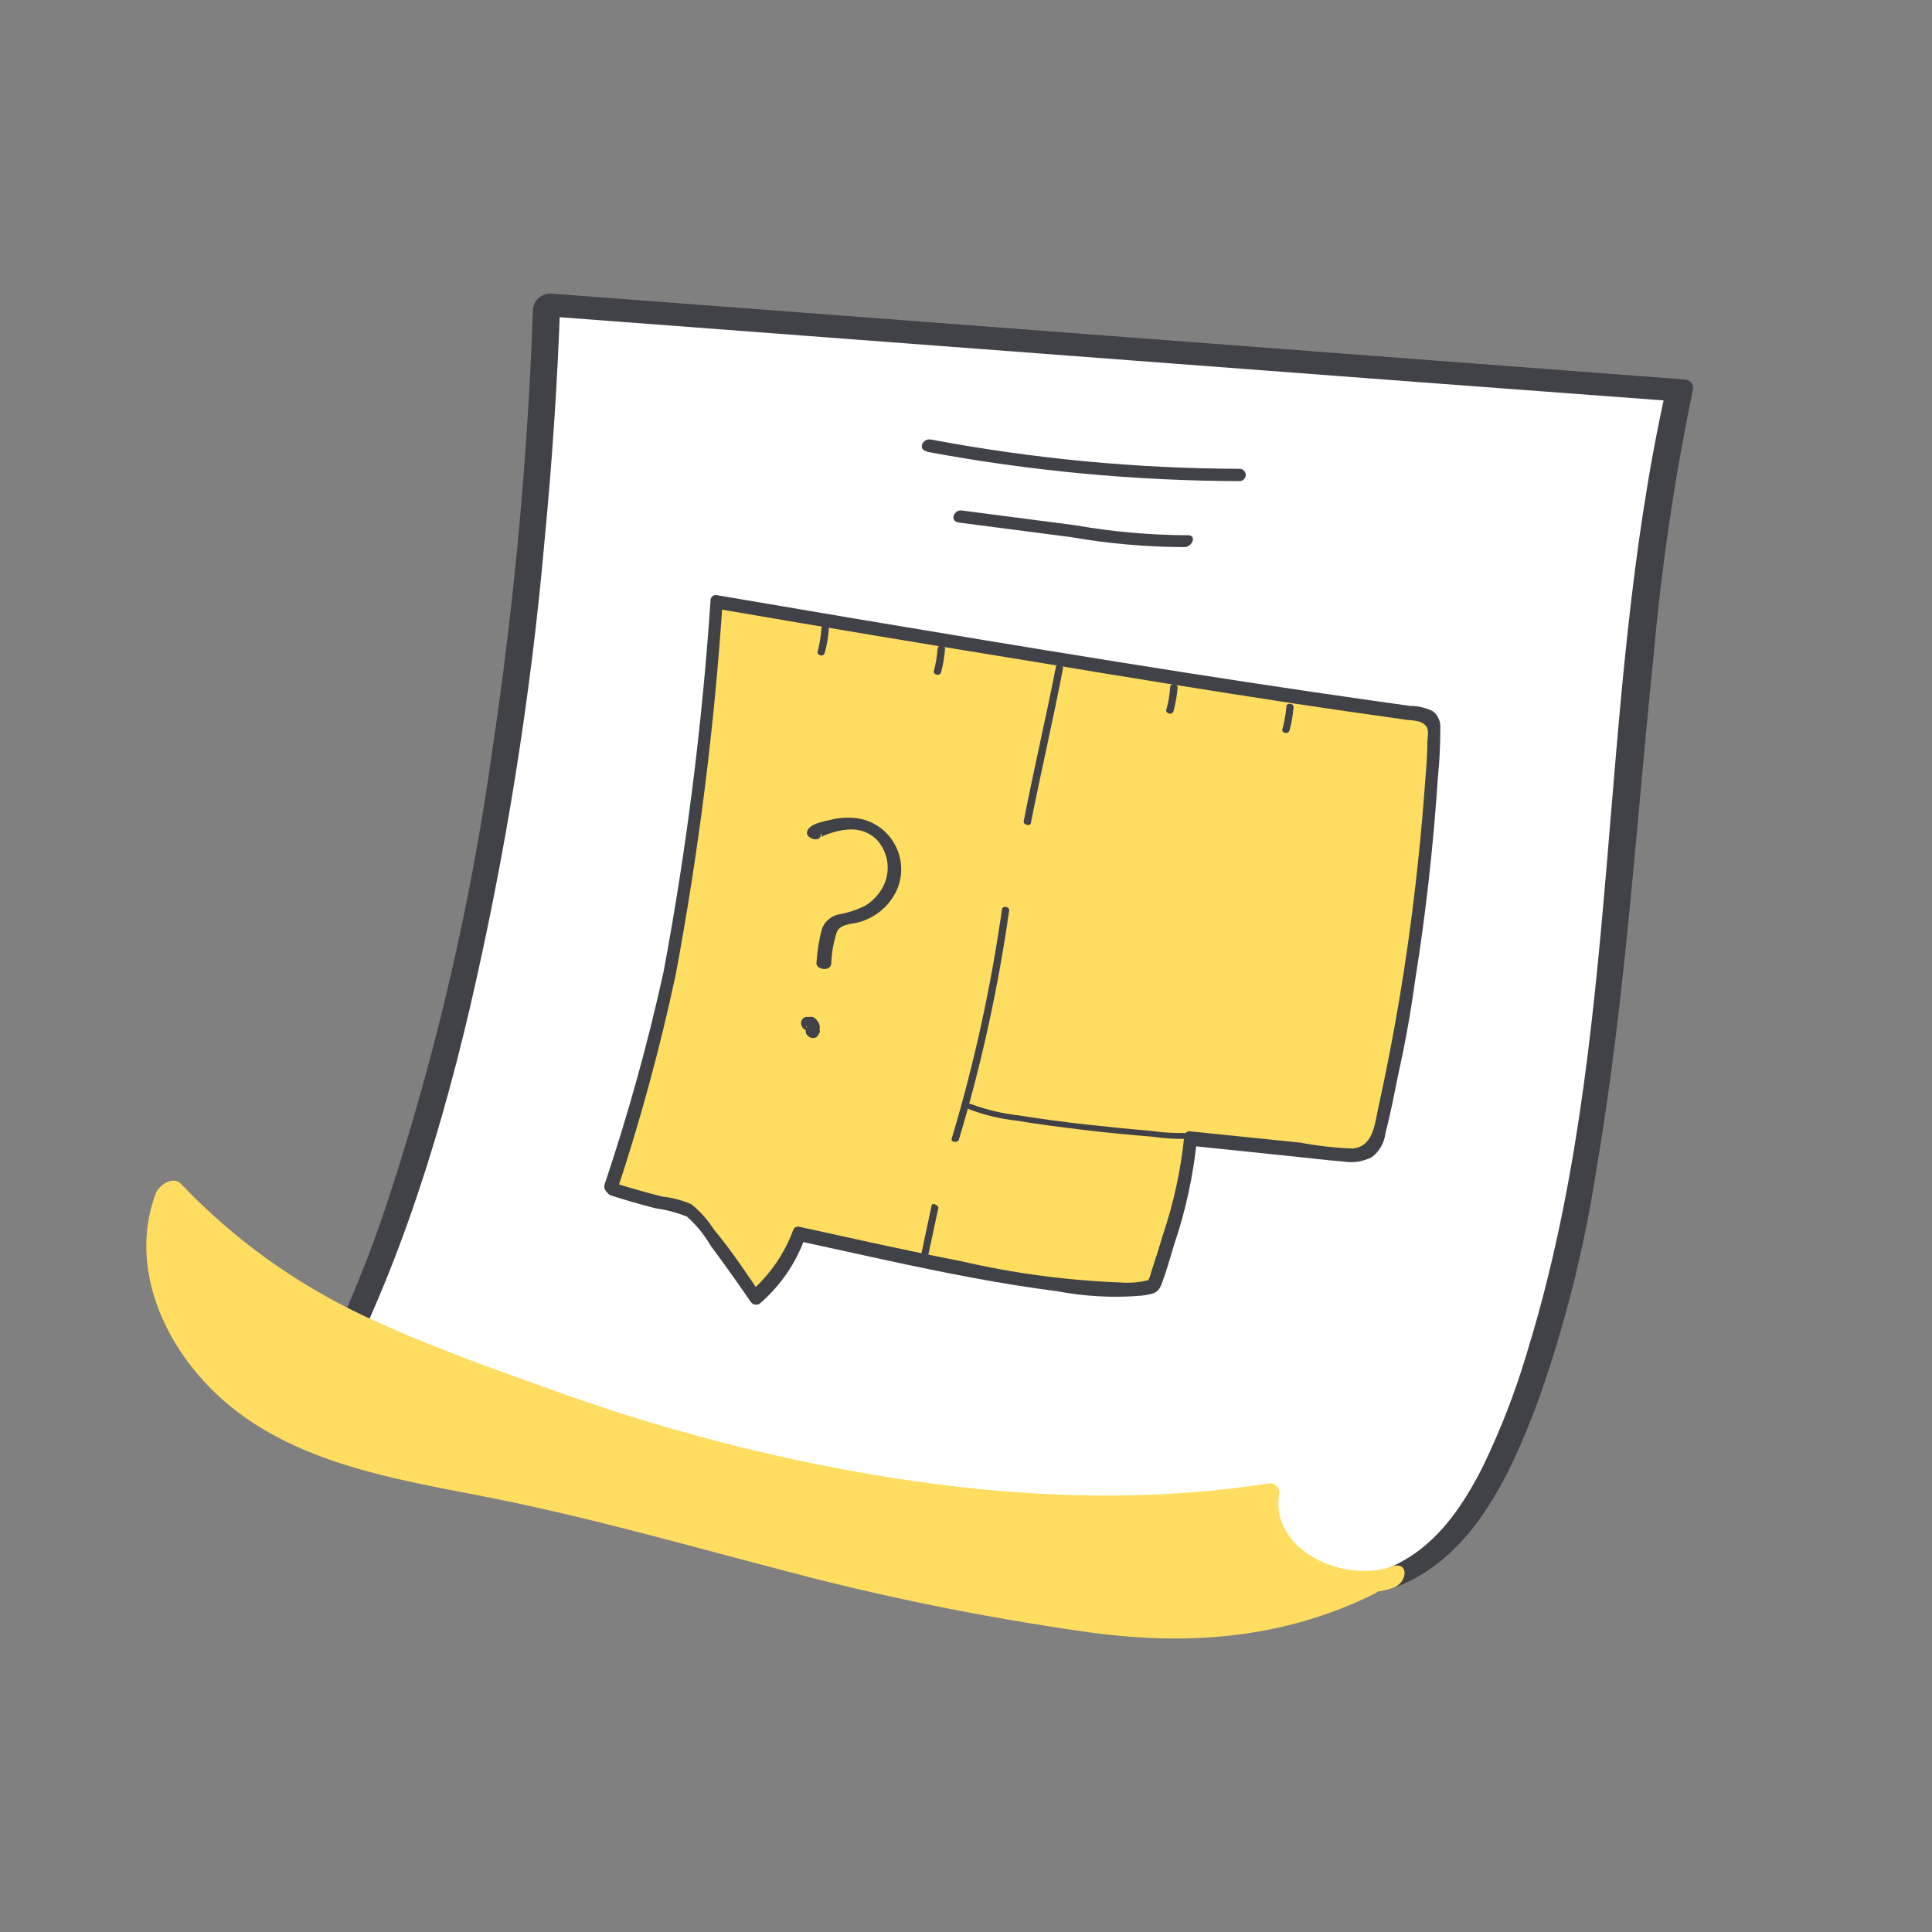 <svg width="50" height="50" viewBox="0 0 50 50" fill="none" xmlns="http://www.w3.org/2000/svg">
<rect x="0" y="0" width="50" height="50" fill="#808080" stroke="none"/>
<path d="M7.912 36.716C12.191 29.216 13.863 16.512 14.156 7.894L43.462 10.095C41.725 17.818 42.221 30.129 38.989 37.367C38.351 38.796 37.462 40.292 35.992 40.826" fill="white"/>
<path d="M8.24 36.769C10.114 33.462 11.294 29.777 12.156 26.102C13.088 22.095 13.74 18.027 14.099 13.928C14.294 11.886 14.431 9.841 14.5 7.792L13.981 8.171L36.832 9.898L43.321 10.383L43.107 10.121C41.282 18.299 42.011 26.921 39.527 34.974C39.229 35.993 38.843 36.985 38.382 37.943C37.824 39.049 37.095 40.118 35.889 40.595C35.447 40.765 35.695 41.239 36.13 41.072C38.103 40.315 39.072 38.193 39.771 36.352C40.468 34.411 40.979 32.408 41.298 30.371C42.061 25.928 42.336 21.417 42.798 16.936C43.004 14.636 43.34 12.349 43.813 10.087C43.819 10.059 43.819 10.03 43.814 10.001C43.809 9.973 43.798 9.945 43.782 9.921C43.766 9.897 43.745 9.876 43.721 9.86C43.697 9.843 43.67 9.832 43.641 9.826C43.633 9.822 43.622 9.822 43.614 9.822L20.782 8.091L14.313 7.602C14.065 7.565 13.832 7.735 13.794 7.981C13.66 11.792 13.313 15.595 12.748 19.368C12.198 23.333 11.294 27.243 10.046 31.049C9.408 32.995 8.585 34.876 7.588 36.667C7.355 37.072 8.069 37.046 8.24 36.769Z" fill="#414247"/>
<path d="M23.996 11.693C26.66 12.189 29.366 12.443 32.08 12.451C32.168 12.451 32.24 12.379 32.24 12.292C32.24 12.205 32.168 12.133 32.08 12.133C29.401 12.125 26.729 11.871 24.095 11.375C23.874 11.333 23.744 11.636 23.988 11.682L23.996 11.693ZM24.809 13.523L27.729 13.902C28.695 14.072 29.672 14.155 30.653 14.159C30.855 14.159 30.985 13.841 30.737 13.852C29.756 13.849 28.778 13.761 27.813 13.591L24.893 13.212C24.687 13.182 24.565 13.485 24.809 13.523Z" fill="#414247"/>
<path d="M15.825 30.769C16.462 30.977 17.118 31.148 17.775 31.292C18.031 31.349 19.55 33.565 19.55 33.565C19.55 33.565 20.553 32.568 20.695 31.921L21.958 32.197C24.057 32.705 26.187 33.087 28.336 33.334C28.843 33.409 29.363 33.383 29.863 33.258C29.863 33.258 30.741 30.746 30.809 29.47L34.71 29.864C34.989 29.932 35.282 29.871 35.515 29.705C35.622 29.572 35.691 29.413 35.714 29.246C36.504 25.841 36.977 22.371 37.13 18.883C37.14 18.83 37.138 18.776 37.125 18.725C37.111 18.673 37.087 18.625 37.053 18.584C36.992 18.534 36.915 18.507 36.836 18.508C30.729 17.686 18.576 15.599 18.576 15.599C18.363 18.197 18.031 20.788 17.695 23.375C17.603 24.095 17.046 26.784 16.863 27.424C16.534 28.523 15.825 30.769 15.825 30.769Z" fill="#FFDD61"/>
<path d="M15.813 30.939C16.195 31.061 16.576 31.171 16.958 31.269C17.241 31.307 17.519 31.383 17.782 31.489C18.027 31.709 18.233 31.962 18.397 32.246C18.748 32.716 19.088 33.197 19.42 33.678C19.466 33.758 19.565 33.788 19.649 33.746C19.664 33.739 19.676 33.727 19.687 33.716C20.206 33.261 20.603 32.682 20.832 32.034L20.664 32.117C22.191 32.447 23.676 32.792 25.191 33.072C25.905 33.205 26.618 33.322 27.336 33.413C28.069 33.553 28.817 33.595 29.557 33.53C29.847 33.485 29.97 33.474 30.065 33.227C30.187 32.894 30.286 32.549 30.386 32.212C30.683 31.341 30.878 30.439 30.973 29.523L30.836 29.655L33.508 29.932C33.931 29.974 34.351 30.03 34.775 30.061C35.023 30.102 35.279 30.061 35.504 29.947C35.699 29.799 35.824 29.576 35.855 29.334C35.977 28.86 36.072 28.375 36.168 27.898C36.351 27.072 36.504 26.246 36.618 25.405C36.901 23.652 37.095 21.887 37.214 20.102C37.256 19.689 37.275 19.273 37.275 18.856C37.29 18.686 37.221 18.519 37.088 18.409C36.905 18.318 36.702 18.269 36.496 18.269L35.679 18.155C31.134 17.512 26.599 16.758 22.069 16L18.565 15.405C18.547 15.4 18.529 15.399 18.511 15.4C18.492 15.402 18.475 15.408 18.459 15.417C18.443 15.426 18.429 15.438 18.418 15.452C18.406 15.466 18.398 15.483 18.393 15.5C18.389 15.511 18.389 15.523 18.389 15.534C18.172 18.762 17.767 21.974 17.172 25.155C16.763 27.015 16.252 28.852 15.645 30.659C15.588 30.845 15.893 31.038 15.962 30.837C16.573 28.993 17.084 27.117 17.489 25.216C18.08 22.046 18.485 18.841 18.698 15.625L18.523 15.75C21.282 16.224 24.046 16.686 26.805 17.133C29.061 17.512 31.275 17.867 33.504 18.209C34.481 18.356 35.454 18.496 36.431 18.633C36.531 18.637 36.626 18.652 36.721 18.671C37.023 18.777 36.954 18.966 36.939 19.212C36.939 19.64 36.893 20.068 36.863 20.496C36.801 21.318 36.721 22.144 36.626 22.962C36.405 24.871 36.088 26.765 35.676 28.644C35.576 29.08 35.55 29.689 34.985 29.724C34.538 29.705 34.095 29.655 33.657 29.572L30.782 29.277C30.71 29.277 30.653 29.334 30.649 29.405C30.561 30.277 30.374 31.133 30.095 31.962C30 32.284 29.897 32.606 29.79 32.928C29.779 32.996 29.752 33.065 29.721 33.129C29.481 33.19 29.233 33.209 28.989 33.19C27.595 33.136 26.214 32.951 24.859 32.636C23.466 32.368 22.08 32.053 20.695 31.75C20.661 31.741 20.625 31.744 20.594 31.759C20.563 31.775 20.539 31.801 20.527 31.834C20.298 32.455 19.912 33.011 19.408 33.443L19.676 33.477C19.294 32.917 18.912 32.341 18.481 31.826C18.321 31.576 18.122 31.349 17.889 31.163C17.657 31.064 17.405 30.996 17.153 30.97C16.706 30.86 16.263 30.731 15.824 30.591C15.626 30.523 15.626 30.879 15.813 30.939Z" fill="#414247"/>
<path d="M27.328 17.254C27.065 18.591 26.756 19.905 26.492 21.261C26.492 21.352 26.66 21.394 26.679 21.299C26.943 19.962 27.252 18.648 27.511 17.295C27.511 17.201 27.343 17.159 27.328 17.254ZM25.931 23.534C25.645 25.542 25.214 27.523 24.63 29.466C24.599 29.568 24.79 29.587 24.817 29.489C25.401 27.549 25.832 25.564 26.118 23.561C26.118 23.451 25.943 23.436 25.931 23.534ZM24.111 31.193L23.847 32.436C23.847 32.5 24.004 32.58 24.019 32.5L24.286 31.258C24.286 31.193 24.13 31.114 24.111 31.193Z" fill="#414247"/>
<path d="M25.084 28.709C25.473 28.856 25.878 28.955 26.294 29C26.897 29.102 27.504 29.178 28.111 29.25C28.718 29.322 29.256 29.371 29.813 29.417C30.099 29.459 30.389 29.477 30.679 29.474C30.805 29.474 30.737 29.318 30.637 29.322C30.347 29.326 30.061 29.307 29.775 29.265C29.221 29.22 28.668 29.163 28.118 29.102C27.569 29.042 26.939 28.959 26.351 28.864C25.935 28.818 25.531 28.72 25.137 28.576C25.031 28.53 24.977 28.663 25.084 28.709ZM21.26 16.262C21.244 16.471 21.21 16.679 21.157 16.883C21.157 16.924 21.21 16.959 21.244 16.962C21.29 16.97 21.332 16.943 21.344 16.898C21.401 16.697 21.435 16.489 21.45 16.28C21.45 16.186 21.267 16.171 21.26 16.262ZM24.267 16.765C24.252 16.974 24.218 17.182 24.164 17.383C24.164 17.428 24.218 17.462 24.252 17.462C24.298 17.47 24.34 17.443 24.355 17.402C24.408 17.201 24.443 16.993 24.458 16.784C24.458 16.69 24.275 16.671 24.267 16.784V16.765ZM30.286 17.769C30.271 17.977 30.237 18.186 30.179 18.387C30.179 18.432 30.233 18.466 30.271 18.47C30.317 18.477 30.359 18.451 30.37 18.405C30.424 18.205 30.462 17.996 30.477 17.788C30.477 17.693 30.294 17.674 30.286 17.769ZM33.294 18.273C33.275 18.481 33.24 18.69 33.183 18.89C33.183 18.936 33.237 18.97 33.271 18.97C33.313 18.977 33.359 18.951 33.37 18.909C33.428 18.709 33.462 18.5 33.477 18.292C33.477 18.197 33.294 18.178 33.286 18.292L33.294 18.273ZM21.076 21.436L21.271 21.602C21.241 21.659 21.271 21.671 21.313 21.629L21.427 21.584L21.599 21.53C21.744 21.489 21.893 21.466 22.042 21.466C22.282 21.466 22.512 21.557 22.683 21.724C23.004 22.065 23.065 22.572 22.836 22.981C22.725 23.174 22.569 23.334 22.378 23.447C22.168 23.549 21.943 23.625 21.71 23.663C21.508 23.705 21.34 23.849 21.271 24.042C21.195 24.326 21.149 24.618 21.13 24.913C21.107 25.091 21.477 25.155 21.512 24.951C21.523 24.667 21.569 24.387 21.657 24.118C21.748 23.913 22.038 23.917 22.225 23.868C22.626 23.758 22.962 23.493 23.16 23.133C23.515 22.485 23.271 21.671 22.618 21.318C22.519 21.265 22.408 21.224 22.298 21.197C22.027 21.14 21.744 21.152 21.477 21.22C21.294 21.265 20.905 21.326 20.882 21.553C20.882 21.648 21 21.709 21.073 21.72C21.321 21.75 21.275 21.455 21.073 21.428L21.076 21.436ZM20.931 26.637H20.889H20.916L20.874 26.61L20.901 26.633L20.866 26.595L20.889 26.629L20.863 26.584C20.866 26.595 20.866 26.61 20.863 26.621V26.576V26.61V26.565C20.866 26.576 20.866 26.584 20.863 26.595V26.553V26.58L20.882 26.542V26.565L20.912 26.534C20.894 26.547 20.881 26.566 20.874 26.587C20.863 26.606 20.855 26.629 20.855 26.652C20.847 26.674 20.847 26.697 20.855 26.72C20.859 26.746 20.87 26.769 20.889 26.788C20.92 26.826 20.962 26.852 21.012 26.864H21.057C21.088 26.86 21.114 26.852 21.137 26.834C21.157 26.815 21.176 26.796 21.187 26.773C21.187 26.773 21.187 26.739 21.214 26.72C21.241 26.701 21.214 26.693 21.214 26.682V26.606C21.218 26.587 21.218 26.568 21.214 26.549C21.206 26.523 21.198 26.496 21.187 26.474C21.175 26.448 21.16 26.423 21.141 26.402L21.092 26.352L21.038 26.318H20.996C20.984 26.314 20.971 26.314 20.958 26.318H20.874C20.851 26.318 20.828 26.326 20.809 26.337C20.79 26.349 20.771 26.364 20.76 26.383C20.748 26.402 20.737 26.421 20.737 26.443C20.729 26.466 20.729 26.489 20.737 26.512C20.744 26.561 20.771 26.606 20.813 26.637L20.855 26.663C20.886 26.671 20.912 26.671 20.943 26.663L20.931 26.637Z" fill="#414247"/>
<path d="M35.992 40.818C34.511 41.352 32.458 40.212 32.748 38.674C26.92 39.599 19.798 38.36 13.691 36.087C9.828 34.651 7.202 33.814 4.393 30.856C3.557 32.974 4.966 35.401 6.908 36.621C8.851 37.841 11.198 38.136 13.439 38.583C17.34 39.379 21.118 40.712 25.042 41.394C28.966 42.076 31.889 42.788 35.447 41.015" fill="#FFDD61"/>
<path d="M35.969 40.557C34.767 40.955 32.878 40.133 33.103 38.663C33.108 38.633 33.108 38.601 33.101 38.571C33.094 38.541 33.081 38.512 33.063 38.487C33.045 38.461 33.022 38.44 32.995 38.423C32.969 38.407 32.939 38.395 32.908 38.39C32.878 38.386 32.847 38.387 32.817 38.394C28.779 39.019 24.626 38.64 20.649 37.792C18.576 37.349 16.538 36.773 14.542 36.061C12.813 35.443 11.061 34.83 9.401 34.046C7.629 33.209 6.029 32.053 4.683 30.637C4.477 30.421 4.107 30.678 4.03 30.887C3.298 32.852 4.309 34.97 5.821 36.277C7.626 37.834 10.122 38.265 12.389 38.701C15.061 39.216 17.668 39.962 20.294 40.648C22.843 41.326 25.431 41.849 28.042 42.224C30.656 42.602 33.164 42.432 35.557 41.254C35.981 41.046 35.74 40.568 35.317 40.777C33.225 41.803 31.03 41.989 28.74 41.697C26.355 41.387 23.988 40.936 21.656 40.345C19.141 39.712 16.656 38.959 14.122 38.413C11.859 37.924 9.458 37.682 7.416 36.519C5.481 35.424 3.905 33.076 4.744 30.837L4.095 31.087C5.331 32.382 6.778 33.462 8.374 34.281C9.985 35.049 11.641 35.724 13.336 36.299C17.351 37.826 21.561 38.792 25.843 39.167C28.134 39.364 30.439 39.299 32.714 38.966L32.427 38.701C32.133 40.595 34.477 41.614 36.053 41.095C36.435 40.962 36.481 40.383 36.004 40.542L35.969 40.557Z" fill="#FFDD61"/>
</svg>
